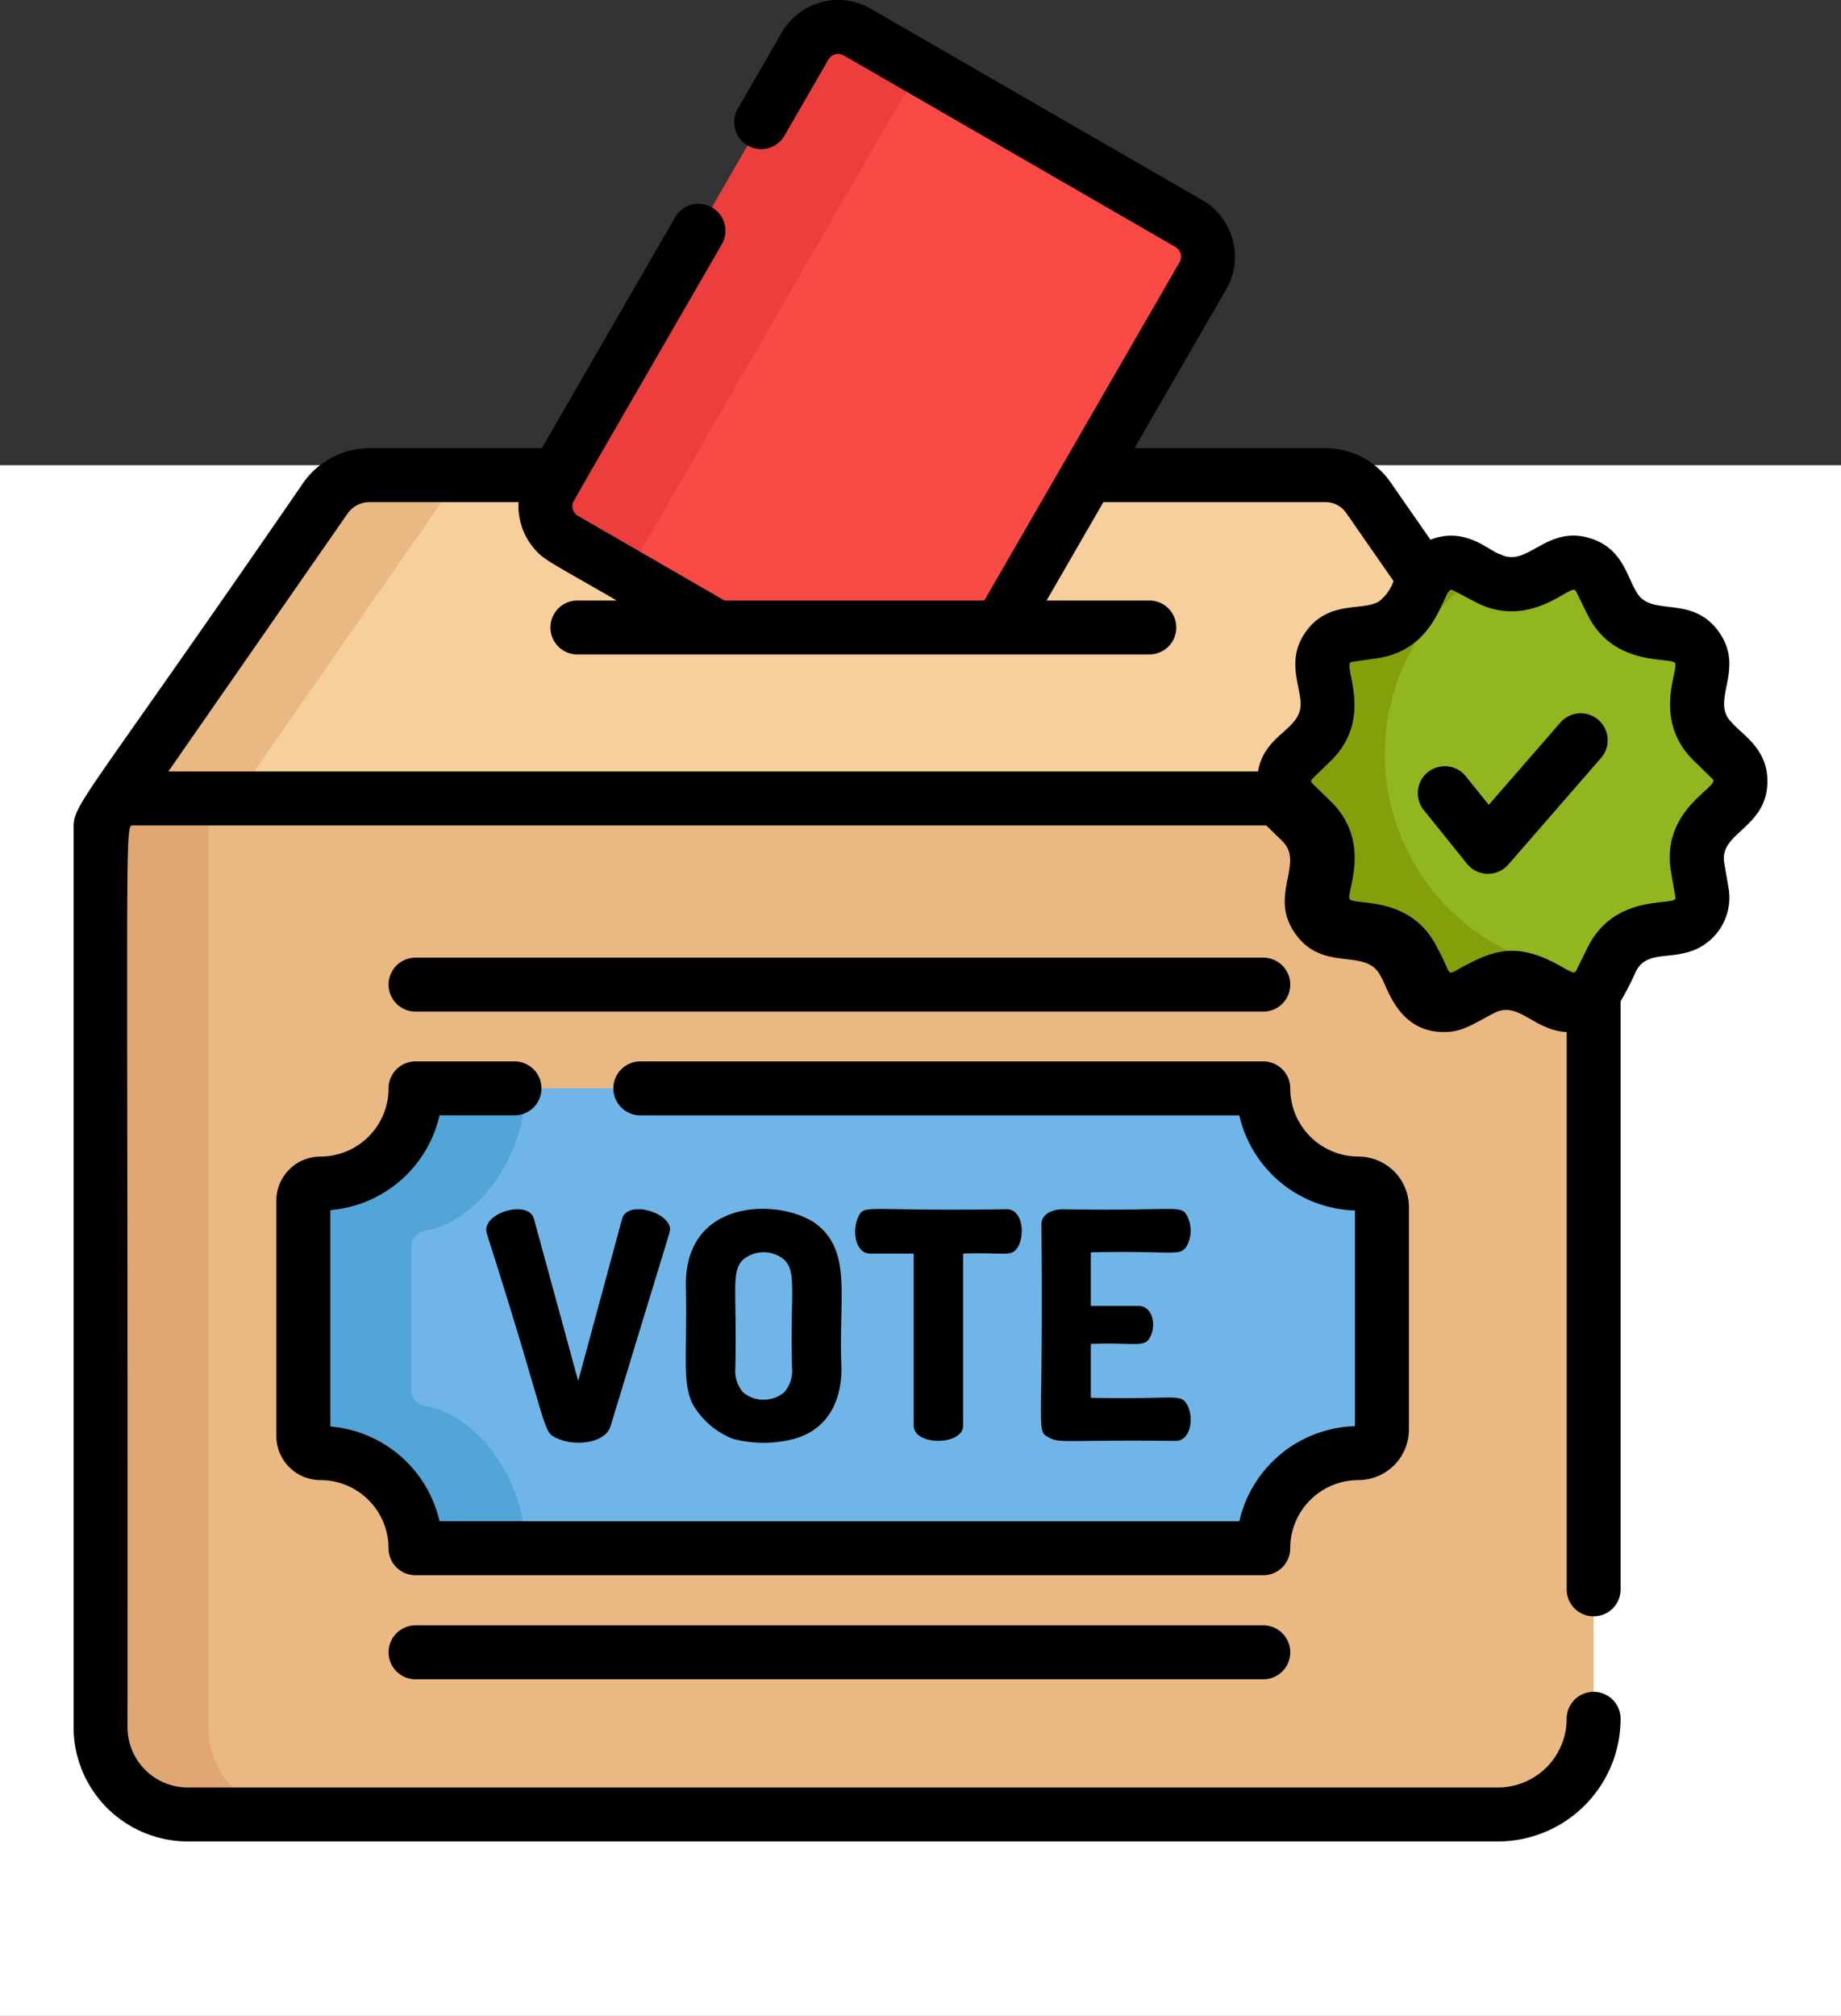 <svg xmlns="http://www.w3.org/2000/svg" xmlns:xlink="http://www.w3.org/1999/xlink" width="190" height="208" viewBox="0 0 190 208">
  <rect x="0" y="0" width="190" height="208" fill="#333333" stroke="none"/>
  <defs>
    <clipPath id="clip-path">
      <rect id="Rectángulo_34090" data-name="Rectángulo 34090" width="190" height="190" transform="translate(227 518)" fill="#fff" stroke="#707070" stroke-width="1"/>
    </clipPath>
  </defs>
  <g id="Grupo_81051" data-name="Grupo 81051" transform="translate(-180 -438)">
    <rect id="Rectángulo_33934" data-name="Rectángulo 33934" width="190" height="160" transform="translate(180 486)" fill="#fff"/>
    <g id="Enmascarar_grupo_94" data-name="Enmascarar grupo 94" transform="translate(-47 -80)" clip-path="url(#clip-path)">
      <g id="votar" transform="translate(234.594 518)">
        <path id="Trazado_118015" data-name="Trazado 118015" d="M141.482,35.777c.009-.019.02-.035.03-.053l-5.825-8.379a5.39,5.39,0,0,0-4.426-2.314H32.607a5.555,5.555,0,0,0-4.562,2.385L5.771,59.459h0a3.4,3.4,0,0,1,2.48-1.075H156.14Z" transform="translate(-2.061 23.999)" fill="#f7cf9c"/>
        <g id="Grupo_84065" data-name="Grupo 84065" transform="translate(2.783 49.031)">
          <path id="Trazado_118016" data-name="Trazado 118016" d="M40.3,27.416a5.556,5.556,0,0,1,4.562-2.385H32.607a5.556,5.556,0,0,0-4.562,2.385L5.771,59.459h0a3.4,3.4,0,0,1,2.48-1.075H18.768Z" transform="translate(-4.844 -25.032)" fill="#eab883"/>
          <path id="Trazado_118017" data-name="Trazado 118017" d="M155.982,41.87H8.708A3.41,3.41,0,0,0,5.3,45.28v92.794a9,9,0,0,0,9,9H150.392a9,9,0,0,0,9-9V45.28A3.41,3.41,0,0,0,155.982,41.87Z" transform="translate(-5.298 -8.888)" fill="#eab883"/>
        </g>
        <path id="Trazado_118018" data-name="Trazado 118018" d="M16.429,138.074V45.28a3.41,3.41,0,0,1,3.41-3.41H8.707A3.41,3.41,0,0,0,5.3,45.28v92.794a9,9,0,0,0,9,9H25.429A9,9,0,0,1,16.429,138.074Z" transform="translate(-2.515 40.143)" fill="#e0a773"/>
        <path id="Trazado_118019" data-name="Trazado 118019" d="M46.491,63.388,30.71,54.277a3.943,3.943,0,0,1-1.444-5.386l26.268-45.5A3.943,3.943,0,0,1,60.921,1.95l34.226,19.76A3.943,3.943,0,0,1,96.59,27.1L75.638,63.387H46.491Z" transform="translate(19.959 1.363)" fill="#f94a46"/>
        <path id="Trazado_118020" data-name="Trazado 118020" d="M65.308,9.179A4.7,4.7,0,0,1,69.372,6.83l-8.451-4.88a3.942,3.942,0,0,0-5.386,1.444l-26.268,45.5a3.943,3.943,0,0,0,1.444,5.386l6.42,3.707Z" transform="translate(19.959 1.363)" fill="#ed3e3e"/>
        <path id="Trazado_118021" data-name="Trazado 118021" d="M124.871,67.151h0a9.819,9.819,0,0,1-9.819-9.819H27.561a9.819,9.819,0,0,1-9.819,9.819h0a1.758,1.758,0,0,0-1.757,1.757v24.3a1.821,1.821,0,0,0,1.757,1.757,9.819,9.819,0,0,1,9.819,9.819h87.49a9.819,9.819,0,0,1,9.819-9.819h0a2.428,2.428,0,0,0,2.428-2.428V69.579A2.428,2.428,0,0,0,124.871,67.151Z" transform="translate(7.732 54.967)" fill="#70b5e8"/>
        <path id="Trazado_118022" data-name="Trazado 118022" d="M28.874,90.139h0a1.758,1.758,0,0,1-1.758-1.757V73.732a1.758,1.758,0,0,1,1.758-1.757h0c6.53-1.515,10.518-9.956,9.819-14.643H27.562a9.819,9.819,0,0,1-9.819,9.819h0a1.758,1.758,0,0,0-1.757,1.757v24.3a1.758,1.758,0,0,0,1.757,1.757h0a9.819,9.819,0,0,1,9.819,9.819H38.693C39.392,100.1,35.4,91.655,28.874,90.139Z" transform="translate(7.732 54.968)" fill="#52a5d8"/>
        <path id="Trazado_118023" data-name="Trazado 118023" d="M113.822,49.98,111.894,48.1c-2.792-2.721-1.152-6.041-1.116-7.412a3.07,3.07,0,0,0-2.586-3.559c-1.308-.386-5.012.124-6.728-3.355l-1.194-2.418A3.07,3.07,0,0,0,96.087,30c-1.285.456-3.975,3.042-7.408,1.237L86.326,30a3.071,3.071,0,0,0-4.184,1.36c-.78,1.139-1.439,4.831-5.283,5.389l-2.638.383a3.069,3.069,0,0,0-2.586,3.559c.036,1.351,1.661,4.706-1.116,7.412l-1.927,1.879a3.069,3.069,0,0,0,0,4.4l1.927,1.879c2.792,2.722,1.152,6.041,1.116,7.413a3.07,3.07,0,0,0,2.586,3.559c1.306.385,5.011-.124,6.728,3.355.778,1.132,1.2,4.132,3.953,4.132,1.187,0,1.734-.6,3.778-1.592,3.456-1.817,6.085.767,7.408,1.237A3.07,3.07,0,0,0,100.272,73l1.194-2.418c1.726-3.5,5.393-2.961,6.728-3.355a3.07,3.07,0,0,0,2.586-3.559l-.447-2.6c-.66-3.849,2.63-5.569,3.49-6.686A3.072,3.072,0,0,0,113.822,49.98Z" transform="translate(57.279 28.42)" fill="#92b620"/>
        <path id="Trazado_118024" data-name="Trazado 118024" d="M81.068,60.664A22.533,22.533,0,0,1,87.861,30.8L86.326,30a3.072,3.072,0,0,0-4.184,1.36c-.78,1.139-1.439,4.831-5.283,5.389l-2.638.384a3.069,3.069,0,0,0-2.586,3.559c.036,1.351,1.661,4.706-1.116,7.412l-1.927,1.879a3.069,3.069,0,0,0,0,4.4l1.927,1.879c2.792,2.722,1.152,6.041,1.116,7.413a3.07,3.07,0,0,0,2.586,3.559c1.306.385,5.011-.124,6.728,3.355.778,1.132,1.2,4.132,3.953,4.132,1.187,0,1.734-.6,3.778-1.592,3.456-1.817,6.085.767,7.408,1.237A3.07,3.07,0,0,0,100.272,73l.529-1.072A22.527,22.527,0,0,1,81.068,60.664Z" transform="translate(57.279 28.421)" fill="#83a00b"/>
        <path id="Trazado_118025" data-name="Trazado 118025" d="M25.659,66.15C32.319,86.971,31.275,86.613,33,87.372c1.851.815,4.909.464,5.445-1.275,6.148-20.241,6.148-20.018,6.148-20.307,0-1.768-4.338-3.06-4.938-1.145L35.109,81.421,30.531,64.646C29.914,62.681,25.135,64.071,25.659,66.15Z" transform="translate(16.969 61.069)"/>
        <path id="Trazado_118026" data-name="Trazado 118026" d="M36.767,83.68A8.2,8.2,0,0,0,41,87.408a12.417,12.417,0,0,0,6.328,0c2.849-.79,4.872-3.129,4.872-7.308-.322-7.16,1.07-11.7-2.322-14.634-3.264-2.818-13.734-3.282-13.734,5.968C36.285,79.038,35.771,81.35,36.767,83.68Zm5.248-14.732a3.314,3.314,0,0,1,4.3,0c1.277,1.277.593,3.358.785,11.151a3.4,3.4,0,0,1-.785,2.485,3.314,3.314,0,0,1-4.3,0,3.444,3.444,0,0,1-.769-2.485C41.437,72.206,40.767,70.223,42.015,68.948Z" transform="translate(27.05 61.051)"/>
        <path id="Trazado_118027" data-name="Trazado 118027" d="M56.2,86.044V68.288c4.135-.175,5.011.446,5.657-.687.759-1.329.449-3.891-1.145-3.891-14.534.232-14.673-.541-15.3.719-.716,1.431-.358,3.859,1.177,3.859H51.1V86.044C51.1,88.153,56.2,88.111,56.2,86.044Z" transform="translate(35.605 61.057)"/>
        <path id="Trazado_118028" data-name="Trazado 118028" d="M55.578,87.222c1.2.684,1.33.271,13.179.393,1.565,0,1.914-2.461,1.145-3.777-.681-1.163-1.21-.469-9.909-.671V77.608c4.577-.166,5.49.411,6.083-.638.749-1.329.259-3.286-1.177-3.286H59.993V68.157c8.589-.2,9.226.5,9.909-.671a3.317,3.317,0,0,0,.033-3.074c-.63-1.228-1.038-.484-12.819-.7-1.018,0-2.224.453-2.224,1.569C55.12,86.862,54.324,86.5,55.578,87.222Z" transform="translate(44.993 61.057)"/>
        <path id="Trazado_118029" data-name="Trazado 118029" d="M23.257,56.012h87.49a2.783,2.783,0,1,0,0-5.566H23.257a2.783,2.783,0,1,0,0,5.566Z" transform="translate(12.036 48.366)"/>
        <path id="Trazado_118030" data-name="Trazado 118030" d="M110.747,85.617H23.257a2.783,2.783,0,1,0,0,5.566h87.49a2.783,2.783,0,0,0,0-5.566Z" transform="translate(12.036 82.087)"/>
        <path id="Trazado_118031" data-name="Trazado 118031" d="M93.341,38.258a2.783,2.783,0,0,0-3.926.272l-7.388,8.489L79.654,44.07a2.783,2.783,0,0,0-4.336,3.49L79.776,53.1a2.784,2.784,0,0,0,4.267.082l9.57-11A2.783,2.783,0,0,0,93.341,38.258Z" transform="translate(64.028 36.024)"/>
        <path id="Trazado_118032" data-name="Trazado 118032" d="M126.233,99.109a5.217,5.217,0,0,0,5.211-5.211V70.941a5.217,5.217,0,0,0-5.211-5.211,7.044,7.044,0,0,1-7.037-7.036,2.783,2.783,0,0,0-2.783-2.783H52.122a2.783,2.783,0,1,0,0,5.566H113.94a12.626,12.626,0,0,0,11.938,9.814V93.548a12.627,12.627,0,0,0-11.938,9.814H31.4A12.632,12.632,0,0,0,20.13,93.584V71.254A12.631,12.631,0,0,0,31.4,61.476h7.738a2.783,2.783,0,1,0,0-5.566H28.924a2.783,2.783,0,0,0-2.783,2.783A7.044,7.044,0,0,1,19.1,65.73a4.545,4.545,0,0,0-4.54,4.54v24.3a4.545,4.545,0,0,0,4.54,4.54,7.044,7.044,0,0,1,7.037,7.037,2.783,2.783,0,0,0,2.783,2.783h87.49a2.783,2.783,0,0,0,2.783-2.783A7.044,7.044,0,0,1,126.233,99.109Z" transform="translate(6.369 53.605)"/>
        <path id="Trazado_118033" data-name="Trazado 118033" d="M174.992,74.528c-2.279-2.222,1.5-5.46-1.348-9.38s-7.123-1.336-8.528-4.184c-.916-1.44-1.365-4.334-4.633-5.4-4.592-1.492-6.559,3.093-9.353,1.624-1.09-.236-3.536-2.936-7.216-1.5l-4.127-5.936a8.176,8.176,0,0,0-6.712-3.509H113.37l9.467-16.4a6.733,6.733,0,0,0-2.462-9.187L86.148.9a6.722,6.722,0,0,0-9.188,2.462l-4.519,7.827a2.783,2.783,0,1,0,4.82,2.783l4.519-7.827a1.159,1.159,0,0,1,1.585-.425l34.226,19.761a1.162,1.162,0,0,1,.425,1.585l-20.149,34.9h-26.8L55.938,53.23a1.162,1.162,0,0,1-.571-1.149c.041-.334-.948,1.46,15.4-26.857a2.783,2.783,0,1,0-4.82-2.783L52.2,46.247H34.423a8.345,8.345,0,0,0-6.847,3.579c-23.96,34.812-23.7,32.938-23.7,35.967v92.424A11.8,11.8,0,0,0,15.66,190H150.883a12.668,12.668,0,0,0,12.654-12.654,2.783,2.783,0,0,0-5.566,0,7.1,7.1,0,0,1-7.088,7.088H15.659a6.224,6.224,0,0,1-6.217-6.217c.064-95.123-.365-93.048.625-93.05h116.9l1.648,1.606C131,89.1,127.1,92.4,130.007,96.4s7.276,1.316,8.749,4.3c.678.918,1.689,5.788,6.548,5.788,1.894,0,2.913-.779,5.169-1.952,2.528-1.33,4.058,1.787,7.5,1.95v57.507a2.783,2.783,0,1,0,5.566,0V103.312a31.444,31.444,0,0,0,1.579-3.077c.933-1.89,3.032-1.416,4.816-1.862a5.85,5.85,0,0,0,4.744-6.753l-.447-2.605c-.538-3.138,4.458-3.571,4.458-8.416C178.688,77.174,176.035,75.792,174.992,74.528ZM130.513,72.69c-.028,2.661-3.729,3.046-4.4,6.911H13.657L32.146,53a2.773,2.773,0,0,1,2.277-1.191H49.8a6.771,6.771,0,0,0,1.407,4.539c1.105,1.424,1.613,1.492,8.728,5.615H55.875a2.783,2.783,0,1,0,0,5.566H114.9a2.783,2.783,0,0,0,0-5.566H104.294l5.863-10.155h22.92a2.608,2.608,0,0,1,2.141,1.12l4.887,7.03a4.684,4.684,0,0,1-1.474,2.076c-1.662,1.073-5.17-.167-7.55,3.109C128.956,68.074,130.534,70.754,130.513,72.69Zm38.232,17.265c.439,2.729.522,2.652.4,2.824-.462.636-6.317-.478-9.016,4.992l-1.194,2.418c-.154.31-.464.148-1.339-.358-4.519-2.615-6.879-2-10.652.087-1.447.8-.776.708-2.34-2.148-2.684-5.438-8.534-4.328-9.016-4.992-.448-.617,2.395-5.844-1.966-10.095-2.122-2.08-1.9-1.835-1.969-1.938-.178-.289.057-.341,1.969-2.233,4.645-4.527,1.044-10.046,2.159-10.21l2.638-.384c6.475-.941,6.772-7.56,7.772-7.04l2.353,1.237c5.379,2.827,9.5-1.5,10.222-1.257.2.066.094.059,1.363,2.566,2.687,5.445,8.524,4.319,9.016,4.992.453.623-2.4,5.842,1.966,10.094l1.927,1.879h0C173.855,81.193,167.633,83.473,168.745,89.955Z" transform="translate(-3.877 0)"/>
      </g>
    </g>
  </g>
</svg>

